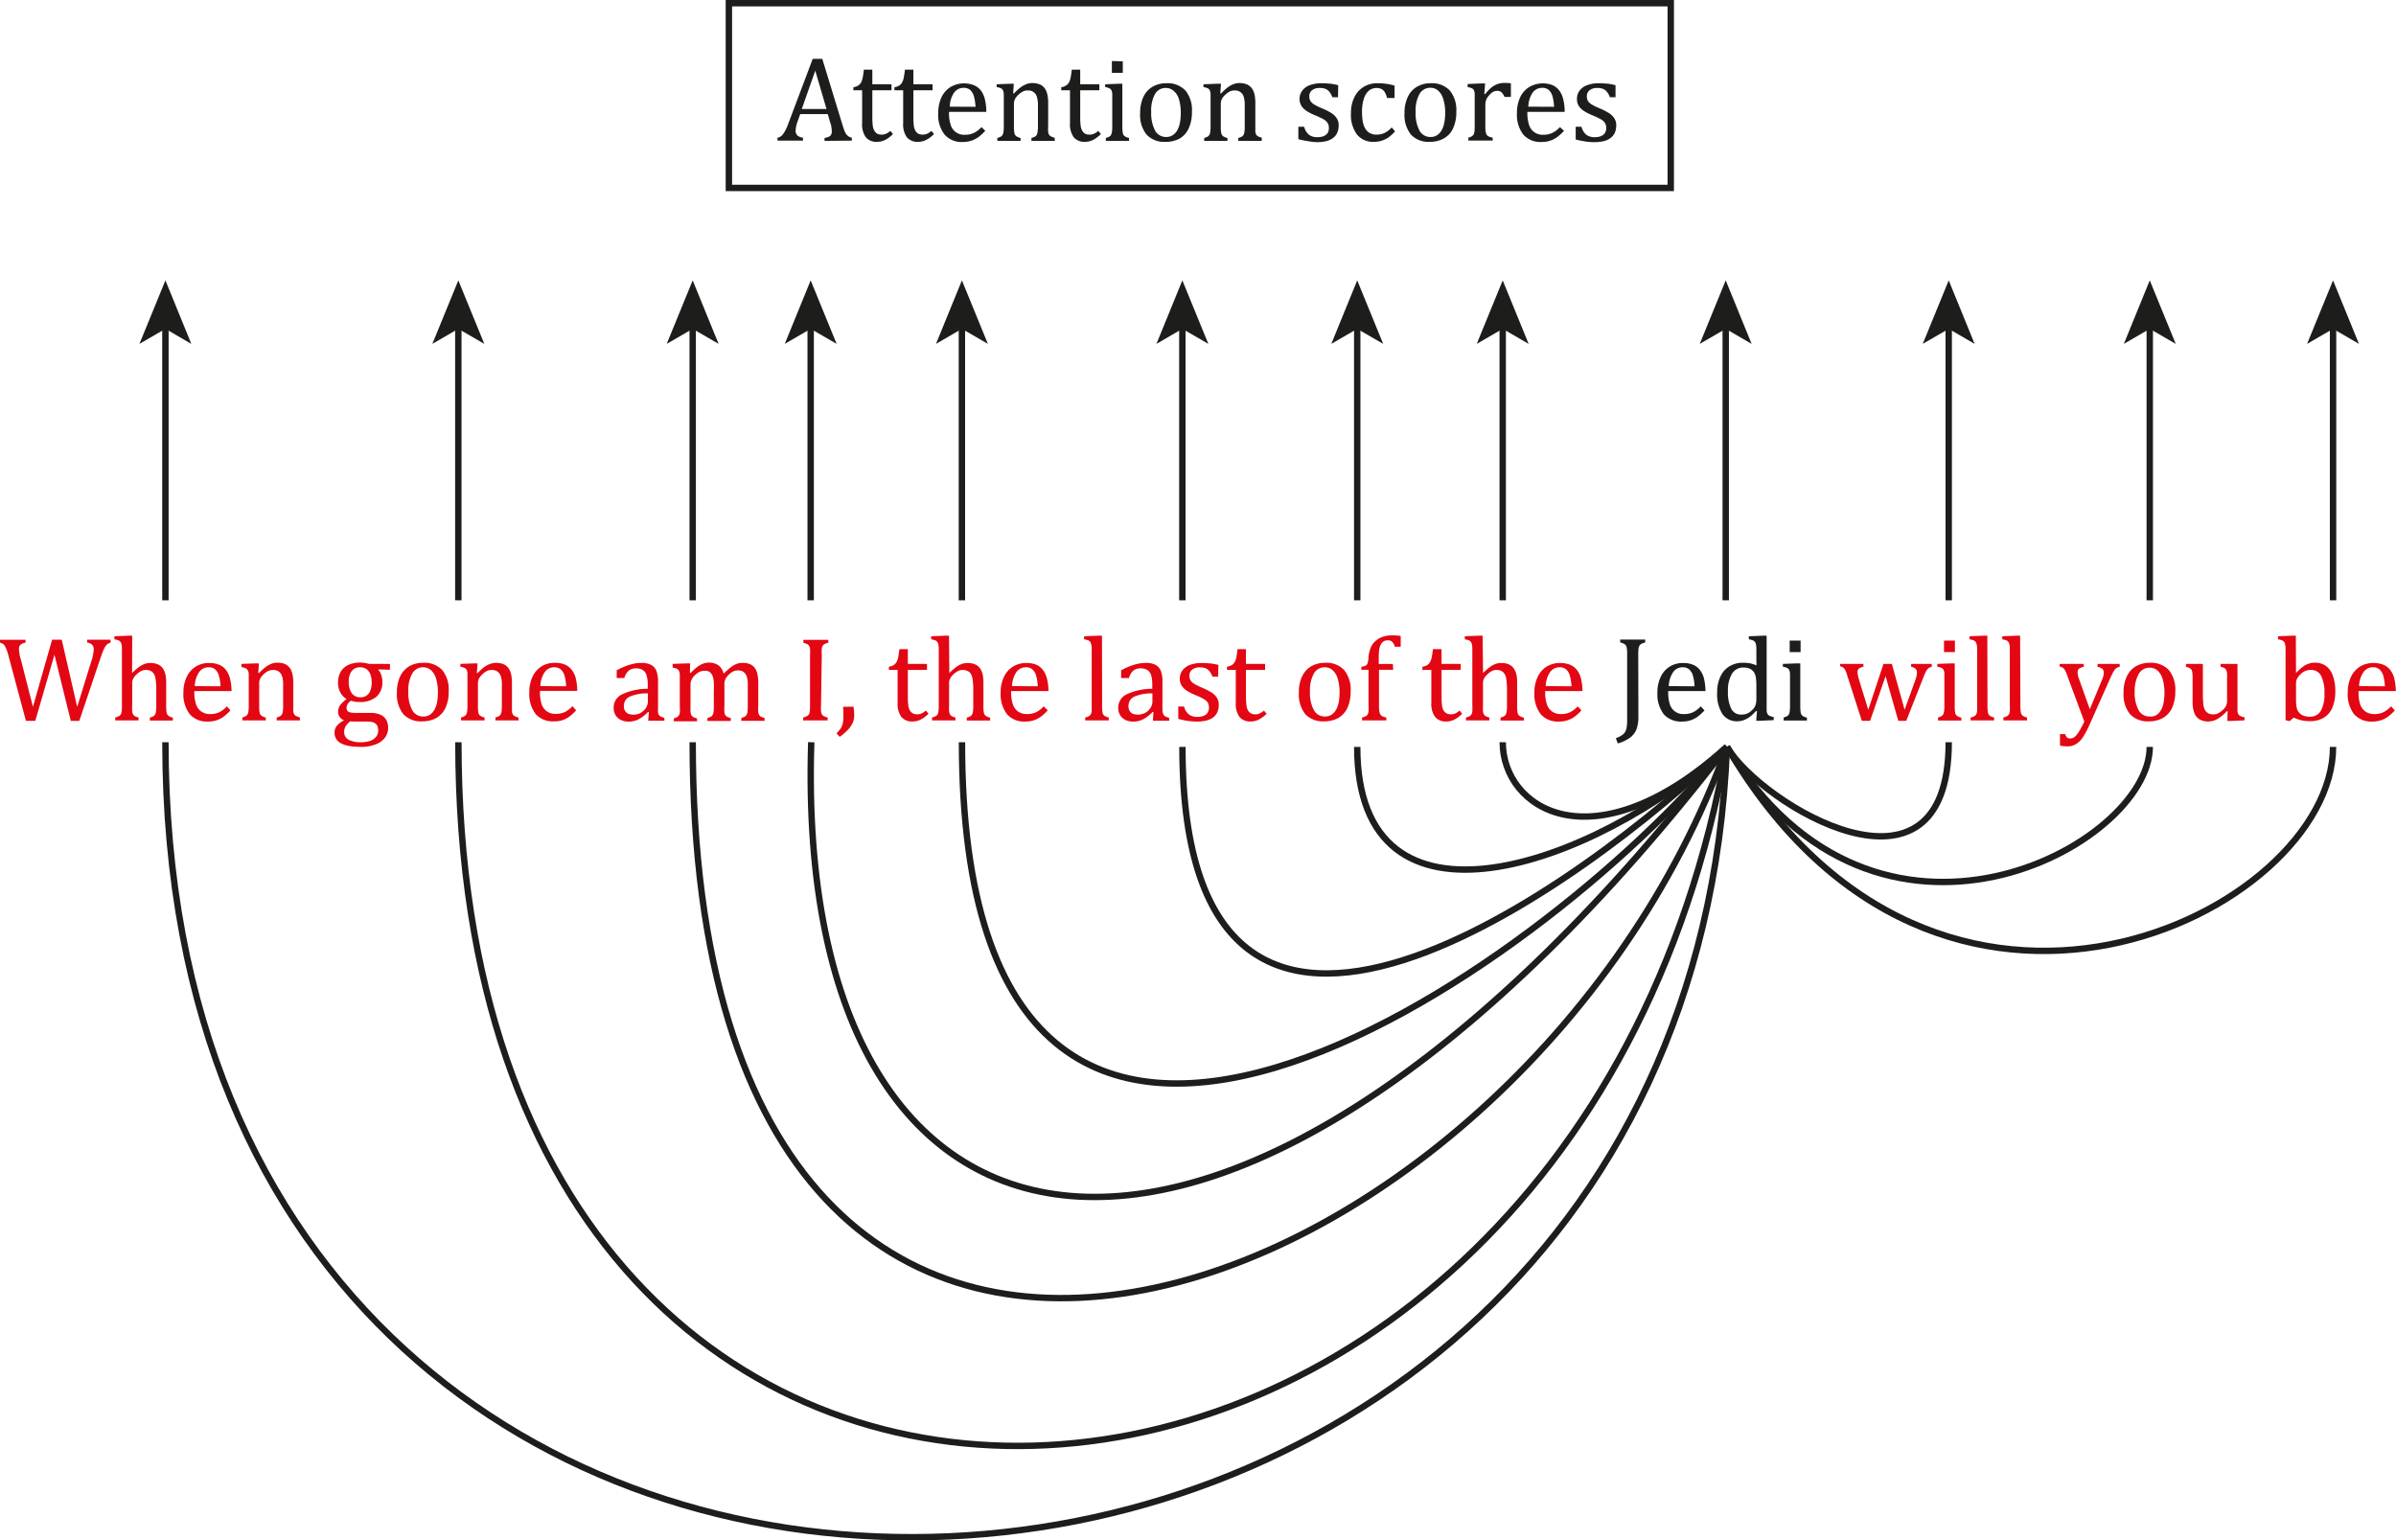 <svg xmlns="http://www.w3.org/2000/svg" viewBox="0 0 375.3 241.31"><defs><style>.cls-1{fill:#e30613;}.cls-2{fill:#1d1d1b;}.cls-3{fill:none;stroke:#1d1d1b;stroke-miterlimit:10;}</style></defs><g id="Calque_2" data-name="Calque 2"><g id="Calque_1-2" data-name="Calque 1"><path class="cls-1" d="M8.73,102.56l-3,10.36H4.26l-2.7-10.08c-.11-.42-.21-.76-.31-1a2.81,2.81,0,0,0-.28-.62,1.17,1.17,0,0,0-.3-.35,1.78,1.78,0,0,0-.47-.2v-.45h4v.45a1.62,1.62,0,0,0-.8.34.83.83,0,0,0-.23.62,4,4,0,0,0,.09.77c0,.3.13.63.23,1l1.87,7.33,3-10.52H9.87l2.42,10.53,2.19-7.08a7.09,7.09,0,0,0,.4-1.84,1.14,1.14,0,0,0-.24-.81,1.35,1.35,0,0,0-.78-.35v-.45h3.66v.45a2.41,2.41,0,0,0-.45.21,1.61,1.61,0,0,0-.32.32,3.05,3.05,0,0,0-.33.62c-.12.27-.26.65-.43,1.12l-3.37,10H11.29Z" transform="translate(-0.2)"/><path class="cls-1" d="M20.89,105.44h0a8.68,8.68,0,0,1,1.15-1,3.94,3.94,0,0,1,.83-.44,2.86,2.86,0,0,1,.89-.14,3.18,3.18,0,0,1,.91.12,2.11,2.11,0,0,1,.7.36,2.09,2.09,0,0,1,.49.61,3,3,0,0,1,.28.85,7.25,7.25,0,0,1,.09,1.26v3.49a6.17,6.17,0,0,0,.07,1.1.89.89,0,0,0,.25.46,2,2,0,0,0,.73.31v.45H23.67v-.45a3.59,3.59,0,0,0,.52-.2.71.71,0,0,0,.26-.23,1.2,1.2,0,0,0,.17-.46,5.33,5.33,0,0,0,.06-.94v-2.43a10.12,10.12,0,0,0-.13-1.89,1.66,1.66,0,0,0-.49-1,1.5,1.5,0,0,0-1-.32,1.6,1.6,0,0,0-.67.13,3,3,0,0,0-.69.46,2.82,2.82,0,0,0-.59.69,1.5,1.5,0,0,0-.2.75v3.55a6.22,6.22,0,0,0,0,.9,1.34,1.34,0,0,0,.12.45.73.73,0,0,0,.28.3,2.38,2.38,0,0,0,.59.22v.45H18.25v-.45a3.43,3.43,0,0,0,.58-.21.88.88,0,0,0,.28-.26,1.39,1.39,0,0,0,.14-.46,6.78,6.78,0,0,0,.05-.94v-7.76c0-.59,0-1,0-1.24a3.09,3.09,0,0,0-.07-.6,1,1,0,0,0-.17-.39.74.74,0,0,0-.29-.22,2.85,2.85,0,0,0-.65-.17v-.48l2.24-.09h.55Z" transform="translate(-0.2)"/><path class="cls-1" d="M36.3,111.28a7.47,7.47,0,0,1-1.09,1,4,4,0,0,1-2.4.75,3.58,3.58,0,0,1-2.88-1.14,5.13,5.13,0,0,1-1-3.39,5.64,5.64,0,0,1,.5-2.43,3.74,3.74,0,0,1,1.42-1.64,3.9,3.9,0,0,1,2.11-.57,4,4,0,0,1,1.6.29,2.62,2.62,0,0,1,1.05.82,3.68,3.68,0,0,1,.61,1.29,8.47,8.47,0,0,1,.25,2H30.64v.17a5.76,5.76,0,0,0,.25,1.84,2.26,2.26,0,0,0,.81,1.17,2.36,2.36,0,0,0,1.46.42,3.23,3.23,0,0,0,1.37-.28,4.23,4.23,0,0,0,1.21-.93Zm-1.56-3.77a6.75,6.75,0,0,0-.25-1.64,2,2,0,0,0-.58-1,1.48,1.48,0,0,0-1-.34,1.79,1.79,0,0,0-1.53.77,4.11,4.11,0,0,0-.67,2.18Z" transform="translate(-0.2)"/><path class="cls-1" d="M47.19,112.85H43.54v-.45a3.59,3.59,0,0,0,.52-.2.71.71,0,0,0,.26-.23,1.2,1.2,0,0,0,.17-.46,5.33,5.33,0,0,0,.06-.94v-2.43c0-.43,0-.83,0-1.18a4.56,4.56,0,0,0-.12-.87,1.59,1.59,0,0,0-.22-.52,1.32,1.32,0,0,0-.29-.33,1.39,1.39,0,0,0-.4-.21,1.84,1.84,0,0,0-.58-.08,1.81,1.81,0,0,0-.69.14,2.92,2.92,0,0,0-.71.5,2.51,2.51,0,0,0-.57.7,1.63,1.63,0,0,0-.17.78v3.46a5.5,5.5,0,0,0,.07,1.11.83.83,0,0,0,.28.48,2.13,2.13,0,0,0,.68.28v.45H38.16v-.45a3,3,0,0,0,.51-.2.71.71,0,0,0,.26-.23,1.21,1.21,0,0,0,.17-.45,5.52,5.52,0,0,0,.06-1v-4c0-.4,0-.72,0-1A1.34,1.34,0,0,0,39,105a.71.71,0,0,0-.34-.32,2.67,2.67,0,0,0-.64-.18V104l2.17-.08h.56l-.1,1.51.13,0a9.71,9.71,0,0,1,1.11-1,3.94,3.94,0,0,1,.85-.46,2.58,2.58,0,0,1,.92-.16,3.44,3.44,0,0,1,.89.11,2,2,0,0,1,.7.36,2,2,0,0,1,.5.6,3.1,3.1,0,0,1,.29.86,7.17,7.17,0,0,1,.1,1.27v3.49q0,.64,0,.93a1.43,1.43,0,0,0,.13.45.75.75,0,0,0,.27.26,2.71,2.71,0,0,0,.61.23Z" transform="translate(-0.2)"/><path class="cls-1" d="M61.27,104.92l-1.72-.06-.08.1a2,2,0,0,1,.45.78,3.38,3.38,0,0,1,.17,1.07,3,3,0,0,1-.93,2.34,3.93,3.93,0,0,1-2.65.82,4,4,0,0,1-1.33-.2,1.43,1.43,0,0,0-.7,1.06.85.85,0,0,0,.13.52.75.75,0,0,0,.45.25,4.22,4.22,0,0,0,.94.08h2.22a3.7,3.7,0,0,1,1.61.3,2,2,0,0,1,.89.82A2.71,2.71,0,0,1,61,114a2.59,2.59,0,0,1-.5,1.56A3.23,3.23,0,0,1,59,116.62a5.94,5.94,0,0,1-2.21.38,12.82,12.82,0,0,1-1.71-.11,4.58,4.58,0,0,1-1.32-.38,2.06,2.06,0,0,1-.86-.69,1.86,1.86,0,0,1-.3-1.08,1.66,1.66,0,0,1,.39-1.07,3.49,3.49,0,0,1,1.1-.83,1.57,1.57,0,0,1-.68-.52,1.32,1.32,0,0,1-.25-.81,1.75,1.75,0,0,1,.29-1,4.87,4.87,0,0,1,1.05-1,2.58,2.58,0,0,1-1-1.06,3.13,3.13,0,0,1-.35-1.52,3.43,3.43,0,0,1,.26-1.38,2.6,2.6,0,0,1,.74-1,3.11,3.11,0,0,1,1.1-.57,4.77,4.77,0,0,1,1.39-.19A5.94,5.94,0,0,1,58,104h3.29ZM55.06,113a2.91,2.91,0,0,0-.71.75,1.67,1.67,0,0,0-.24.89,1.33,1.33,0,0,0,.67,1.23,4,4,0,0,0,2,.4,4.34,4.34,0,0,0,1.43-.22,2,2,0,0,0,.91-.65,1.55,1.55,0,0,0,.32-1,1.79,1.79,0,0,0-.07-.51,1,1,0,0,0-.24-.44,1.31,1.31,0,0,0-.52-.31,2.93,2.93,0,0,0-.87-.11H56.39A13,13,0,0,1,55.06,113Zm-.23-6.2a3,3,0,0,0,.47,1.8,1.61,1.61,0,0,0,1.37.63,1.66,1.66,0,0,0,.8-.18,1.56,1.56,0,0,0,.55-.5,2.08,2.08,0,0,0,.3-.73,3.46,3.46,0,0,0,.1-.87,3.57,3.57,0,0,0-.23-1.36,1.74,1.74,0,0,0-.63-.8,1.7,1.7,0,0,0-.92-.26,1.63,1.63,0,0,0-1.35.59A2.65,2.65,0,0,0,54.83,106.8Z" transform="translate(-0.2)"/><path class="cls-1" d="M66.37,113a3.78,3.78,0,0,1-3-1.13,5,5,0,0,1-1-3.37,5.8,5.8,0,0,1,.53-2.59,3.65,3.65,0,0,1,1.46-1.57,4.35,4.35,0,0,1,2.12-.51,3.79,3.79,0,0,1,3,1.15,4.82,4.82,0,0,1,1,3.32,5.83,5.83,0,0,1-.51,2.6,3.52,3.52,0,0,1-1.44,1.58A4.5,4.5,0,0,1,66.37,113Zm-2.21-4.69a5.74,5.74,0,0,0,.61,2.93,1.9,1.9,0,0,0,1.74,1,1.84,1.84,0,0,0,1.06-.3,2.34,2.34,0,0,0,.71-.81,4.06,4.06,0,0,0,.39-1.19,7.93,7.93,0,0,0,.12-1.4,7.3,7.3,0,0,0-.3-2.27,2.75,2.75,0,0,0-.82-1.32,1.84,1.84,0,0,0-1.19-.42,1.9,1.9,0,0,0-1.72,1A5.34,5.34,0,0,0,64.16,108.31Z" transform="translate(-0.2)"/><path class="cls-1" d="M81.45,112.85H77.8v-.45a3.59,3.59,0,0,0,.52-.2.71.71,0,0,0,.26-.23,1.2,1.2,0,0,0,.17-.46,5.33,5.33,0,0,0,.06-.94v-2.43c0-.43,0-.83,0-1.18a4.56,4.56,0,0,0-.12-.87,1.59,1.59,0,0,0-.22-.52,1.32,1.32,0,0,0-.29-.33,1.39,1.39,0,0,0-.4-.21,1.84,1.84,0,0,0-.58-.08,1.81,1.81,0,0,0-.69.14,2.92,2.92,0,0,0-.71.5,2.51,2.51,0,0,0-.57.7,1.76,1.76,0,0,0-.17.78v3.46a5.5,5.5,0,0,0,.07,1.11.83.83,0,0,0,.28.48,2.11,2.11,0,0,0,.69.28v.45H72.42v-.45a3,3,0,0,0,.51-.2.64.64,0,0,0,.26-.23,1.21,1.21,0,0,0,.17-.45,5.52,5.52,0,0,0,.06-1v-4c0-.4,0-.72,0-1a1.34,1.34,0,0,0-.13-.58.71.71,0,0,0-.34-.32,2.67,2.67,0,0,0-.64-.18V104l2.17-.08H75l-.11,1.51.13,0a9.71,9.71,0,0,1,1.11-1A3.78,3.78,0,0,1,77,104a2.49,2.49,0,0,1,.91-.16,3.44,3.44,0,0,1,.89.11,2,2,0,0,1,.7.36,2,2,0,0,1,.5.6,3.1,3.1,0,0,1,.29.86,7.17,7.17,0,0,1,.1,1.27v3.49q0,.64,0,.93a1.43,1.43,0,0,0,.13.45.75.75,0,0,0,.27.26,2.71,2.71,0,0,0,.61.23Z" transform="translate(-0.2)"/><path class="cls-1" d="M90.44,111.28a8,8,0,0,1-1.09,1,4.14,4.14,0,0,1-1.09.55A4,4,0,0,1,87,113a3.59,3.59,0,0,1-2.89-1.14,5.13,5.13,0,0,1-1-3.39,5.64,5.64,0,0,1,.49-2.43A3.87,3.87,0,0,1,85,104.4a3.92,3.92,0,0,1,2.11-.57,4,4,0,0,1,1.6.29,2.62,2.62,0,0,1,1.05.82,3.69,3.69,0,0,1,.62,1.29,9.07,9.07,0,0,1,.24,2H84.78v.17a6.08,6.08,0,0,0,.24,1.84,2.19,2.19,0,0,0,2.27,1.59,3.2,3.2,0,0,0,1.37-.28,4.09,4.09,0,0,0,1.21-.93Zm-1.56-3.77a7.28,7.28,0,0,0-.25-1.64,2,2,0,0,0-.59-1,1.48,1.48,0,0,0-1-.34,1.77,1.77,0,0,0-1.52.77,4.11,4.11,0,0,0-.68,2.18Z" transform="translate(-0.2)"/><path class="cls-1" d="M101.84,111.53l-.14,0a5.8,5.8,0,0,1-1.52,1.17,3.38,3.38,0,0,1-1.51.34,2.73,2.73,0,0,1-1.24-.27,2,2,0,0,1-.83-.77,2.25,2.25,0,0,1-.28-1.15,2.28,2.28,0,0,1,1.34-2.09,9.48,9.48,0,0,1,4-.86v-.6a4.77,4.77,0,0,0-.19-1.52,1.45,1.45,0,0,0-.58-.82,2,2,0,0,0-1.07-.26,1.72,1.72,0,0,0-1.16.38,2.36,2.36,0,0,0-.67,1.14H96.8V105a12.3,12.3,0,0,1,1.48-.68,9.38,9.38,0,0,1,1.19-.35,6.13,6.13,0,0,1,1.21-.12,3.1,3.1,0,0,1,1.47.29,1.87,1.87,0,0,1,.84.89,4.67,4.67,0,0,1,.28,1.82v3.23c0,.46,0,.78,0,1a2.78,2.78,0,0,0,0,.52,1.1,1.1,0,0,0,.14.39.73.73,0,0,0,.27.25,4,4,0,0,0,.59.21v.45h-2.54Zm-.16-2.91a6.64,6.64,0,0,0-2.82.5,1.56,1.56,0,0,0-.94,1.46,1.42,1.42,0,0,0,.22.84,1.13,1.13,0,0,0,.53.42,2.27,2.27,0,0,0,.77.11,2.24,2.24,0,0,0,1.15-.3,2.39,2.39,0,0,0,.8-.78,1.84,1.84,0,0,0,.29-.94Z" transform="translate(-0.2)"/><path class="cls-1" d="M108.26,105.41l.13,0a11.4,11.4,0,0,1,.91-.84,4,4,0,0,1,.69-.45,2.66,2.66,0,0,1,.63-.25,2.35,2.35,0,0,1,.6-.07,2.54,2.54,0,0,1,1.51.42,2.24,2.24,0,0,1,.81,1.31,12.55,12.55,0,0,1,1.12-1,3.78,3.78,0,0,1,.88-.51,2.61,2.61,0,0,1,1-.18,2.91,2.91,0,0,1,1.08.18,1.89,1.89,0,0,1,.76.55,2.4,2.4,0,0,1,.45,1,6.17,6.17,0,0,1,.14,1.52v3.49a6.84,6.84,0,0,0,0,1,1.21,1.21,0,0,0,.14.42.7.7,0,0,0,.26.25,3,3,0,0,0,.59.22v.45h-3.64v-.45a3.59,3.59,0,0,0,.52-.2.71.71,0,0,0,.26-.23,1.2,1.2,0,0,0,.17-.46,5.33,5.33,0,0,0,.06-.94v-2.43c0-.52,0-1,0-1.3a4.26,4.26,0,0,0-.13-.82,1.5,1.5,0,0,0-.22-.49,1.33,1.33,0,0,0-.28-.3,1.12,1.12,0,0,0-.37-.21,1.76,1.76,0,0,0-.57-.07,1.65,1.65,0,0,0-.69.15,2.68,2.68,0,0,0-.69.5,2.48,2.48,0,0,0-.55.71,2,2,0,0,0-.16.84v3.38a7.31,7.31,0,0,0,0,1,1.21,1.21,0,0,0,.14.42.89.89,0,0,0,.26.25,2.89,2.89,0,0,0,.6.22v.45H111v-.45a3.17,3.17,0,0,0,.52-.2.64.64,0,0,0,.26-.23,1.05,1.05,0,0,0,.17-.46,5.33,5.33,0,0,0,.06-.94v-2.43a12.38,12.38,0,0,0,0-1.34,3.83,3.83,0,0,0-.14-.84,1.52,1.52,0,0,0-.25-.51,1.09,1.09,0,0,0-.68-.45,2.28,2.28,0,0,0-.48,0,1.62,1.62,0,0,0-.72.17,3.18,3.18,0,0,0-.68.5,2.17,2.17,0,0,0-.52.68,1.6,1.6,0,0,0-.18.75v3.48a8,8,0,0,0,0,.81,1.86,1.86,0,0,0,.09.44.76.76,0,0,0,.15.25.92.92,0,0,0,.26.19,2.76,2.76,0,0,0,.52.18v.45h-3.64v-.45a3,3,0,0,0,.51-.2.71.71,0,0,0,.26-.23,1.06,1.06,0,0,0,.17-.45,5.76,5.76,0,0,0,0-1v-4c0-.4,0-.72,0-1a1.72,1.72,0,0,0-.13-.58.75.75,0,0,0-.34-.32,2.77,2.77,0,0,0-.65-.18V104l2.17-.08h.57Z" transform="translate(-0.2)"/><path class="cls-1" d="M128.8,110.53a6.67,6.67,0,0,0,0,.91,1.25,1.25,0,0,0,.14.46.78.78,0,0,0,.29.28,3,3,0,0,0,.61.22v.45H126v-.45a2,2,0,0,0,.77-.33.88.88,0,0,0,.25-.52,6.26,6.26,0,0,0,.06-1v-8a6.91,6.91,0,0,0,0-.93,1.17,1.17,0,0,0-.16-.46.78.78,0,0,0-.28-.26,3.63,3.63,0,0,0-.6-.22v-.45h3.91v.45a2.53,2.53,0,0,0-.59.21.85.85,0,0,0-.28.25,1,1,0,0,0-.16.46,5.69,5.69,0,0,0,0,1Z" transform="translate(-0.2)"/><path class="cls-1" d="M133.87,110.7A6.25,6.25,0,0,1,134,112a3.07,3.07,0,0,1-.22,1.19,3.9,3.9,0,0,1-.71,1.07,9.3,9.3,0,0,1-1.34,1.17l-.5-.56a4.32,4.32,0,0,0,.68-.8,2.37,2.37,0,0,0,.31-.82,6,6,0,0,0,.09-1.14c0-.47,0-.93-.06-1.39Z" transform="translate(-0.2)"/><path class="cls-1" d="M139.43,104.45a2,2,0,0,0,.75-.26,1.38,1.38,0,0,0,.45-.48,2.81,2.81,0,0,0,.26-.73c.06-.3.12-.72.19-1.29h1.32V104h3v.94h-3v4.13a10.82,10.82,0,0,0,.07,1.43,1.93,1.93,0,0,0,.28.84,1.32,1.32,0,0,0,.46.43,1.48,1.48,0,0,0,.67.13,1.66,1.66,0,0,0,.7-.15,3.06,3.06,0,0,0,.64-.44l.42.5a5.15,5.15,0,0,1-1.25.92,2.64,2.64,0,0,1-1.22.29,2.15,2.15,0,0,1-1.78-.71,3.45,3.45,0,0,1-.59-2.22v-5.15h-1.37Z" transform="translate(-0.2)"/><path class="cls-1" d="M148.9,105.44h0a9.45,9.45,0,0,1,1.14-1,4,4,0,0,1,.84-.44,2.8,2.8,0,0,1,.88-.14,3.14,3.14,0,0,1,.91.12,2,2,0,0,1,.7.36,2,2,0,0,1,.5.61,3,3,0,0,1,.28.85,7.25,7.25,0,0,1,.09,1.26v3.49a5.32,5.32,0,0,0,.07,1.1.89.89,0,0,0,.25.46,1.89,1.89,0,0,0,.73.31v.45h-3.66v-.45a2.83,2.83,0,0,0,.52-.2.67.67,0,0,0,.27-.23,1.39,1.39,0,0,0,.17-.46,5.33,5.33,0,0,0,.06-.94v-2.43a11.07,11.07,0,0,0-.13-1.89,1.72,1.72,0,0,0-.49-1,1.79,1.79,0,0,0-1.69-.19,3,3,0,0,0-.69.46,2.62,2.62,0,0,0-.59.69,1.5,1.5,0,0,0-.2.75v3.55a9,9,0,0,0,0,.9,1.61,1.61,0,0,0,.13.45.67.67,0,0,0,.28.3,2.38,2.38,0,0,0,.59.22v.45h-3.67v-.45a3.81,3.81,0,0,0,.58-.21.88.88,0,0,0,.28-.26,1.39,1.39,0,0,0,.14-.46,6.78,6.78,0,0,0,.05-.94v-7.76c0-.59,0-1,0-1.24a3.09,3.09,0,0,0-.07-.6,1,1,0,0,0-.17-.39.82.82,0,0,0-.29-.22,3,3,0,0,0-.65-.17v-.48l2.23-.09h.56Z" transform="translate(-0.2)"/><path class="cls-1" d="M164.31,111.28a7.47,7.47,0,0,1-1.09,1,4,4,0,0,1-2.4.75,3.58,3.58,0,0,1-2.88-1.14,5.13,5.13,0,0,1-1-3.39,5.64,5.64,0,0,1,.5-2.43,3.74,3.74,0,0,1,1.42-1.64,3.9,3.9,0,0,1,2.11-.57,4,4,0,0,1,1.6.29,2.62,2.62,0,0,1,1,.82,3.68,3.68,0,0,1,.61,1.29,8.47,8.47,0,0,1,.25,2h-5.85v.17a5.76,5.76,0,0,0,.25,1.84,2.26,2.26,0,0,0,.81,1.17,2.36,2.36,0,0,0,1.46.42,3.23,3.23,0,0,0,1.37-.28,4.23,4.23,0,0,0,1.21-.93Zm-1.56-3.77a6.75,6.75,0,0,0-.25-1.64,2,2,0,0,0-.58-1,1.48,1.48,0,0,0-1-.34,1.79,1.79,0,0,0-1.53.77,4.11,4.11,0,0,0-.67,2.18Z" transform="translate(-0.2)"/><path class="cls-1" d="M172.83,110.53a5.5,5.5,0,0,0,.07,1.11.83.83,0,0,0,.28.48,2.11,2.11,0,0,0,.69.28v.45h-3.69v-.45a2,2,0,0,0,.65-.25.76.76,0,0,0,.26-.31,1.79,1.79,0,0,0,.11-.49c0-.21,0-.48,0-.82v-7.76c0-.59,0-1,0-1.24a3,3,0,0,0-.08-.6,1,1,0,0,0-.16-.39.82.82,0,0,0-.29-.22,3,3,0,0,0-.66-.17v-.48l2.24-.09h.56Z" transform="translate(-0.2)"/><path class="cls-1" d="M180.87,111.53l-.14,0a5.64,5.64,0,0,1-1.52,1.17,3.36,3.36,0,0,1-1.5.34,2.77,2.77,0,0,1-1.25-.27,2,2,0,0,1-.82-.77,2.26,2.26,0,0,1-.29-1.15,2.3,2.3,0,0,1,1.34-2.09,9.51,9.51,0,0,1,4-.86v-.6a5.12,5.12,0,0,0-.18-1.52,1.51,1.51,0,0,0-.59-.82,1.93,1.93,0,0,0-1.06-.26,1.73,1.73,0,0,0-1.17.38,2.43,2.43,0,0,0-.66,1.14h-1.22V105a12.33,12.33,0,0,1,1.49-.68,8.79,8.79,0,0,1,1.18-.35,6.13,6.13,0,0,1,1.21-.12,3.14,3.14,0,0,1,1.48.29,1.85,1.85,0,0,1,.83.89,4.49,4.49,0,0,1,.28,1.82v3.23c0,.46,0,.78,0,1a2.78,2.78,0,0,0,.05.52,1.34,1.34,0,0,0,.14.39.85.85,0,0,0,.28.25,3.63,3.63,0,0,0,.59.21v.45h-2.55Zm-.16-2.91a6.71,6.71,0,0,0-2.82.5,1.57,1.57,0,0,0-.93,1.46,1.49,1.49,0,0,0,.21.84,1.11,1.11,0,0,0,.54.42,2.47,2.47,0,0,0,1.91-.19,2.3,2.3,0,0,0,.8-.78,1.75,1.75,0,0,0,.29-.94Z" transform="translate(-0.2)"/><path class="cls-1" d="M191,106h-.89a2.87,2.87,0,0,0-.48-.88,1.67,1.67,0,0,0-.63-.45,2.49,2.49,0,0,0-.87-.13,1.88,1.88,0,0,0-1.18.35,1.15,1.15,0,0,0-.44,1,1.25,1.25,0,0,0,.18.7,1.63,1.63,0,0,0,.55.52,8.62,8.62,0,0,0,1.3.64,11.17,11.17,0,0,1,1.46.75,2.69,2.69,0,0,1,.81.8,2,2,0,0,1,.29,1.09,2.67,2.67,0,0,1-.25,1.23,2.07,2.07,0,0,1-.7.82,3.08,3.08,0,0,1-1.08.45,5.94,5.94,0,0,1-1.37.14,10.52,10.52,0,0,1-1.51-.11,12.93,12.93,0,0,1-1.43-.31v-1.93h.91a2.29,2.29,0,0,0,.74,1.23,2.13,2.13,0,0,0,1.35.39,2.9,2.9,0,0,0,.66-.07A1.8,1.8,0,0,0,189,112a1.21,1.21,0,0,0,.4-.44,1.68,1.68,0,0,0,0-1.47,1.69,1.69,0,0,0-.58-.54,8.88,8.88,0,0,0-1.37-.66,9.23,9.23,0,0,1-1.35-.69,2.62,2.62,0,0,1-.8-.79,1.9,1.9,0,0,1-.3-1.08,2.17,2.17,0,0,1,.42-1.32,2.57,2.57,0,0,1,1.19-.86,5.32,5.32,0,0,1,1.83-.29,11.37,11.37,0,0,1,1.18.06c.38,0,.86.12,1.43.23Z" transform="translate(-0.2)"/><path class="cls-1" d="M192.39,104.45a2,2,0,0,0,.75-.26,1.22,1.22,0,0,0,.45-.48,2.48,2.48,0,0,0,.26-.73c.06-.3.13-.72.19-1.29h1.32V104h3v.94h-3v4.13a10.54,10.54,0,0,0,.08,1.43,2.07,2.07,0,0,0,.27.84,1.27,1.27,0,0,0,.47.43,1.43,1.43,0,0,0,.67.13,1.62,1.62,0,0,0,.69-.15,2.82,2.82,0,0,0,.64-.44l.42.5a5.15,5.15,0,0,1-1.25.92,2.64,2.64,0,0,1-1.22.29,2.15,2.15,0,0,1-1.78-.71,3.45,3.45,0,0,1-.58-2.22v-5.15h-1.38Z" transform="translate(-0.2)"/><path class="cls-1" d="M207.6,113a3.78,3.78,0,0,1-2.95-1.13,5,5,0,0,1-1-3.37,5.67,5.67,0,0,1,.53-2.59,3.6,3.6,0,0,1,1.46-1.57,4.35,4.35,0,0,1,2.12-.51,3.79,3.79,0,0,1,3,1.15,4.87,4.87,0,0,1,1,3.32,6,6,0,0,1-.51,2.6,3.52,3.52,0,0,1-1.44,1.58A4.5,4.5,0,0,1,207.6,113Zm-2.21-4.69a5.74,5.74,0,0,0,.61,2.93,1.9,1.9,0,0,0,1.74,1,1.86,1.86,0,0,0,1.06-.3,2.22,2.22,0,0,0,.7-.81,3.79,3.79,0,0,0,.4-1.19,7.93,7.93,0,0,0,.12-1.4,7.3,7.3,0,0,0-.3-2.27,2.83,2.83,0,0,0-.82-1.32,1.84,1.84,0,0,0-1.19-.42,1.9,1.9,0,0,0-1.72,1A5.34,5.34,0,0,0,205.39,108.31Z" transform="translate(-0.2)"/><path class="cls-1" d="M218.42,104.92H216.2v5.61a5.41,5.41,0,0,0,.06.94,1.2,1.2,0,0,0,.18.48.85.85,0,0,0,.3.26,3,3,0,0,0,.61.19v.45h-3.8v-.45a3.63,3.63,0,0,0,.59-.21.75.75,0,0,0,.27-.26,1.18,1.18,0,0,0,.15-.46,7.18,7.18,0,0,0,0-.94v-5.61h-1.12v-.47l.47-.09a.62.62,0,0,0,.22-.1.64.64,0,0,0,.19-.18,1.28,1.28,0,0,0,.14-.36,4,4,0,0,0,.09-.66,5.24,5.24,0,0,1,.37-1.65,2.8,2.8,0,0,1,.83-1.07,3.14,3.14,0,0,1,1.16-.63,5.17,5.17,0,0,1,1.45-.18,7.14,7.14,0,0,1,1.24.1v1.68h-.92a1.77,1.77,0,0,0-.41-.77.93.93,0,0,0-.66-.23,1.54,1.54,0,0,0-.52.08,1.22,1.22,0,0,0-.38.26,1.41,1.41,0,0,0-.3.48,2.67,2.67,0,0,0-.19.73,9,9,0,0,0-.06,1.15v1h2.22Z" transform="translate(-0.2)"/><path class="cls-1" d="M223,104.45a2,2,0,0,0,.75-.26,1.38,1.38,0,0,0,.45-.48,2.49,2.49,0,0,0,.25-.73c.07-.3.13-.72.2-1.29H226V104h3v.94h-3v4.13a10.82,10.82,0,0,0,.07,1.43,1.93,1.93,0,0,0,.28.84,1.32,1.32,0,0,0,.46.43,1.48,1.48,0,0,0,.67.13,1.66,1.66,0,0,0,.7-.15,3.06,3.06,0,0,0,.64-.44l.41.5a5.12,5.12,0,0,1-1.24.92,2.67,2.67,0,0,1-1.22.29,2.15,2.15,0,0,1-1.78-.71,3.45,3.45,0,0,1-.59-2.22v-5.15H223Z" transform="translate(-0.2)"/><path class="cls-1" d="M232.5,105.44h0a9.45,9.45,0,0,1,1.14-1,3.77,3.77,0,0,1,.84-.44,2.8,2.8,0,0,1,.88-.14,3.14,3.14,0,0,1,.91.12,2,2,0,0,1,.7.36,1.94,1.94,0,0,1,.49.61,2.74,2.74,0,0,1,.29.85,7.25,7.25,0,0,1,.09,1.26v3.49a5.32,5.32,0,0,0,.07,1.1.89.89,0,0,0,.25.46,1.89,1.89,0,0,0,.73.31v.45h-3.66v-.45a3.17,3.17,0,0,0,.52-.2.67.67,0,0,0,.27-.23,1.21,1.21,0,0,0,.16-.46,5.12,5.12,0,0,0,.07-.94v-2.43a11.07,11.07,0,0,0-.13-1.89,1.72,1.72,0,0,0-.49-1,1.55,1.55,0,0,0-1-.32,1.63,1.63,0,0,0-.67.13,3.25,3.25,0,0,0-.68.46,2.62,2.62,0,0,0-.59.69,1.5,1.5,0,0,0-.2.75v3.55a9,9,0,0,0,0,.9,1.33,1.33,0,0,0,.13.45.67.67,0,0,0,.28.3,2.23,2.23,0,0,0,.59.22v.45h-3.67v-.45a3.81,3.81,0,0,0,.58-.21.75.75,0,0,0,.27-.26,1.18,1.18,0,0,0,.15-.46,7.18,7.18,0,0,0,0-.94v-7.76c0-.59,0-1,0-1.24a3.09,3.09,0,0,0-.07-.6,1,1,0,0,0-.17-.39.82.82,0,0,0-.29-.22,3,3,0,0,0-.65-.17v-.48l2.23-.09h.56Z" transform="translate(-0.2)"/><path class="cls-1" d="M247.91,111.28a8,8,0,0,1-1.09,1,4,4,0,0,1-1.09.55,3.91,3.91,0,0,1-1.31.2,3.57,3.57,0,0,1-2.88-1.14,5.13,5.13,0,0,1-1-3.39,5.64,5.64,0,0,1,.5-2.43,3.78,3.78,0,0,1,1.41-1.64,3.93,3.93,0,0,1,2.12-.57,4,4,0,0,1,1.59.29,2.73,2.73,0,0,1,1.06.82,3.87,3.87,0,0,1,.61,1.29,8.53,8.53,0,0,1,.24,2h-5.84v.17a5.76,5.76,0,0,0,.25,1.84,2.3,2.3,0,0,0,.8,1.17,2.38,2.38,0,0,0,1.46.42,3.17,3.17,0,0,0,1.37-.28,4,4,0,0,0,1.21-.93Zm-1.56-3.77a7.28,7.28,0,0,0-.25-1.64,2,2,0,0,0-.58-1,1.48,1.48,0,0,0-1-.34,1.79,1.79,0,0,0-1.53.77,4,4,0,0,0-.67,2.18Z" transform="translate(-0.2)"/><path class="cls-2" d="M256.83,112.22a5.74,5.74,0,0,1-.29,2,2.94,2.94,0,0,1-1,1.32,6,6,0,0,1-1.94.92l-.3-.82a3.86,3.86,0,0,0,1.16-.63,1.68,1.68,0,0,0,.48-.8,5.61,5.61,0,0,0,.13-1.3V102.51a5.11,5.11,0,0,0-.08-1.1.9.9,0,0,0-.26-.46,2.12,2.12,0,0,0-.75-.31v-.45h3.92v.45a2.53,2.53,0,0,0-.59.21.89.89,0,0,0-.29.25,1.36,1.36,0,0,0-.16.46,7.06,7.06,0,0,0-.05,1Z" transform="translate(-0.2)"/><path class="cls-2" d="M267.19,111.28a8,8,0,0,1-1.09,1,4,4,0,0,1-1.09.55,3.91,3.91,0,0,1-1.31.2,3.59,3.59,0,0,1-2.89-1.14,5.13,5.13,0,0,1-1-3.39,5.5,5.5,0,0,1,.5-2.43,3.78,3.78,0,0,1,1.41-1.64,3.93,3.93,0,0,1,2.12-.57,4,4,0,0,1,1.59.29,2.62,2.62,0,0,1,1.05.82,3.69,3.69,0,0,1,.62,1.29,9.07,9.07,0,0,1,.24,2h-5.84v.17a6.08,6.08,0,0,0,.24,1.84,2.19,2.19,0,0,0,2.27,1.59,3.17,3.17,0,0,0,1.37-.28,4,4,0,0,0,1.21-.93Zm-1.56-3.77a7.28,7.28,0,0,0-.25-1.64,2,2,0,0,0-.59-1,1.48,1.48,0,0,0-1-.34,1.79,1.79,0,0,0-1.52.77,4.11,4.11,0,0,0-.68,2.18Z" transform="translate(-0.2)"/><path class="cls-2" d="M275.31,102.77c0-.59,0-1,0-1.24a3.09,3.09,0,0,0-.07-.6,1,1,0,0,0-.17-.39.82.82,0,0,0-.29-.22,3,3,0,0,0-.65-.17v-.48l2.24-.09h.55v10.74c0,.48,0,.83,0,1a1.46,1.46,0,0,0,.12.49.65.65,0,0,0,.29.3,2.5,2.5,0,0,0,.7.22v.48l-2.19.1h-.55l.11-1.53-.14,0a7.81,7.81,0,0,1-1,.93,4.11,4.11,0,0,1-.92.5,3,3,0,0,1-1,.18,2.72,2.72,0,0,1-2.35-1.15,5.72,5.72,0,0,1-.82-3.34,5.65,5.65,0,0,1,.54-2.58,3.55,3.55,0,0,1,1.45-1.58,4,4,0,0,1,2.05-.52,6.43,6.43,0,0,1,1.12.09,6.69,6.69,0,0,1,1,.32Zm0,4.58a8.64,8.64,0,0,0-.07-1.16,2.33,2.33,0,0,0-.22-.73,1.43,1.43,0,0,0-.41-.5,1.56,1.56,0,0,0-.57-.3,2.75,2.75,0,0,0-.75-.09,2,2,0,0,0-1.81,1,5,5,0,0,0-.62,2.73,5.75,5.75,0,0,0,.51,2.71,1.66,1.66,0,0,0,1.55.93,2.63,2.63,0,0,0,.68-.07,2.38,2.38,0,0,0,.53-.22,3.23,3.23,0,0,0,.53-.43,2,2,0,0,0,.39-.49,1.93,1.93,0,0,0,.19-.51,3.64,3.64,0,0,0,.07-.74Z" transform="translate(-0.2)"/><path class="cls-2" d="M279.58,112.4a3.17,3.17,0,0,0,.52-.2.71.71,0,0,0,.26-.23,1.22,1.22,0,0,0,.16-.45,5.52,5.52,0,0,0,.06-1v-4c0-.4,0-.72,0-1a1.72,1.72,0,0,0-.13-.58.75.75,0,0,0-.34-.32,2.77,2.77,0,0,0-.65-.18V104l2.16-.08h.57v6.63a6.39,6.39,0,0,0,.07,1.11.84.84,0,0,0,.29.48,2,2,0,0,0,.68.28v.45h-3.64Zm2.66-12.05v1.8h-1.71v-1.8Z" transform="translate(-0.2)"/><path class="cls-1" d="M295.55,105.92l-2.43,7h-1.29L289.6,106a7.66,7.66,0,0,0-.35-1,1.35,1.35,0,0,0-.31-.4,1.34,1.34,0,0,0-.52-.23V104h3.66v.46a1.54,1.54,0,0,0-.73.29.7.7,0,0,0-.19.54,2.46,2.46,0,0,0,.06.53,5.84,5.84,0,0,0,.16.63l1.46,4.74,2.38-7.19h1.31l2,7.19,1.64-4.54c.08-.24.15-.46.21-.67a2.26,2.26,0,0,0,.08-.6.85.85,0,0,0-.2-.61,1.43,1.43,0,0,0-.71-.31V104h3.23v.46a2.19,2.19,0,0,0-.39.13,1.16,1.16,0,0,0-.25.21,2.15,2.15,0,0,0-.28.42,7.64,7.64,0,0,0-.38.87l-2.69,6.83h-1.25Z" transform="translate(-0.2)"/><path class="cls-1" d="M303.76,112.4a3,3,0,0,0,.51-.2.64.64,0,0,0,.26-.23,1.21,1.21,0,0,0,.17-.45,5.52,5.52,0,0,0,.06-1v-4c0-.4,0-.72,0-1a1.34,1.34,0,0,0-.13-.58.71.71,0,0,0-.34-.32,2.67,2.67,0,0,0-.64-.18V104l2.16-.08h.57v6.63a5.5,5.5,0,0,0,.07,1.11.83.83,0,0,0,.28.48,2.11,2.11,0,0,0,.69.28v.45h-3.64Zm2.65-12.05v1.8H304.7v-1.8Z" transform="translate(-0.2)"/><path class="cls-1" d="M311.51,110.53a5.29,5.29,0,0,0,.08,1.11.83.83,0,0,0,.28.48,2.13,2.13,0,0,0,.68.28v.45h-3.68v-.45a2.13,2.13,0,0,0,.65-.25.85.85,0,0,0,.26-.31,2.25,2.25,0,0,0,.11-.49c0-.21,0-.48,0-.82v-7.76c0-.59,0-1,0-1.24a3,3,0,0,0-.08-.6,1,1,0,0,0-.17-.39.78.78,0,0,0-.28-.22,3,3,0,0,0-.66-.17v-.48l2.24-.09h.55Z" transform="translate(-0.2)"/><path class="cls-1" d="M316.67,110.53a5.29,5.29,0,0,0,.08,1.11.83.83,0,0,0,.28.48,2.13,2.13,0,0,0,.68.28v.45H314v-.45a2,2,0,0,0,.64-.25.76.76,0,0,0,.26-.31,1.48,1.48,0,0,0,.11-.49,6.11,6.11,0,0,0,0-.82v-7.76c0-.59,0-1,0-1.24a3.09,3.09,0,0,0-.07-.6,1,1,0,0,0-.17-.39.74.74,0,0,0-.29-.22,2.85,2.85,0,0,0-.65-.17v-.48l2.24-.09h.55Z" transform="translate(-0.2)"/><path class="cls-1" d="M327.46,113.61a12.56,12.56,0,0,1-1,1.87,3.6,3.6,0,0,1-1.06,1.07,2.5,2.5,0,0,1-1.38.37,6.33,6.33,0,0,1-1.15-.12V115h.82a1.23,1.23,0,0,0,.28.53.7.7,0,0,0,.49.15,1.1,1.1,0,0,0,.49-.11,1.46,1.46,0,0,0,.46-.37,5.66,5.66,0,0,0,.55-.79,15,15,0,0,0,.72-1.37l-2.6-7a6.37,6.37,0,0,0-.4-1,1.29,1.29,0,0,0-.33-.41,1.37,1.37,0,0,0-.54-.22V104h3.78v.46a2.36,2.36,0,0,0-.61.2.57.57,0,0,0-.26.25.75.75,0,0,0-.09.39,2.37,2.37,0,0,0,.06.52c0,.18.11.39.19.63l1.66,4.65,1.85-4.45a5.88,5.88,0,0,0,.25-.68,2.1,2.1,0,0,0,.09-.58.82.82,0,0,0-.22-.61,1.76,1.76,0,0,0-.76-.32V104h3.47v.46a1.26,1.26,0,0,0-.56.23,1.68,1.68,0,0,0-.39.48c-.13.22-.28.53-.46.92Z" transform="translate(-0.2)"/><path class="cls-1" d="M336.78,113a3.78,3.78,0,0,1-2.95-1.13,4.9,4.9,0,0,1-1-3.37,5.67,5.67,0,0,1,.53-2.59,3.54,3.54,0,0,1,1.46-1.57,4.31,4.31,0,0,1,2.11-.51,3.8,3.8,0,0,1,3,1.15,4.87,4.87,0,0,1,1,3.32,6,6,0,0,1-.51,2.6,3.49,3.49,0,0,1-1.45,1.58A4.43,4.43,0,0,1,336.78,113Zm-2.21-4.69a5.74,5.74,0,0,0,.61,2.93,1.9,1.9,0,0,0,1.74,1A1.8,1.8,0,0,0,338,112a2.24,2.24,0,0,0,.71-.81,3.79,3.79,0,0,0,.4-1.19,7.93,7.93,0,0,0,.12-1.4,7.3,7.3,0,0,0-.3-2.27,2.83,2.83,0,0,0-.82-1.32,1.86,1.86,0,0,0-1.19-.42,1.9,1.9,0,0,0-1.72,1A5.34,5.34,0,0,0,334.57,108.31Z" transform="translate(-0.2)"/><path class="cls-1" d="M342.6,104h2.65v4.73a13.39,13.39,0,0,0,.08,1.65,2.54,2.54,0,0,0,.25.85,1.43,1.43,0,0,0,.47.48,1.59,1.59,0,0,0,.85.2,1.8,1.8,0,0,0,.68-.14,3.06,3.06,0,0,0,.72-.49,2.32,2.32,0,0,0,.57-.69,1.81,1.81,0,0,0,.17-.8V106.3a7.77,7.77,0,0,0,0-.8,1.39,1.39,0,0,0-.09-.43.87.87,0,0,0-.15-.27.8.8,0,0,0-.25-.18,2.44,2.44,0,0,0-.53-.18V104h2.65v6.34c0,.48,0,.82,0,1a1.11,1.11,0,0,0,.12.5.63.63,0,0,0,.28.3,2.5,2.5,0,0,0,.7.22v.48l-2.13.1h-.56l.05-1.53-.13,0a6.38,6.38,0,0,1-1.48,1.22,2.83,2.83,0,0,1-1.4.39,2.65,2.65,0,0,1-1.39-.33,2,2,0,0,1-.82-1,5.1,5.1,0,0,1-.27-1.87v-3.5a6.45,6.45,0,0,0-.06-1.08.91.91,0,0,0-.23-.46,1.66,1.66,0,0,0-.75-.32Z" transform="translate(-0.2)"/><path class="cls-1" d="M359.84,105.44h0a7.65,7.65,0,0,1,1.08-1,3.47,3.47,0,0,1,.89-.47,3,3,0,0,1,1-.16,2.91,2.91,0,0,1,1.7.5,3.15,3.15,0,0,1,1.09,1.52,6.9,6.9,0,0,1,.39,2.48,6.42,6.42,0,0,1-.46,2.55,3.36,3.36,0,0,1-1.36,1.58,4.09,4.09,0,0,1-2.12.53,6.65,6.65,0,0,1-1.29-.12,6.09,6.09,0,0,1-1.28-.44l-.65.56-.63-.15V102.77c0-.59,0-1,0-1.24a3.09,3.09,0,0,0-.07-.6,1,1,0,0,0-.17-.39.82.82,0,0,0-.29-.22,3,3,0,0,0-.65-.17v-.48l2.24-.09h.55Zm0,4.07a6.89,6.89,0,0,0,.07,1.14,2.07,2.07,0,0,0,.21.7,1.66,1.66,0,0,0,.45.51,1.59,1.59,0,0,0,.65.32,3.35,3.35,0,0,0,.81.09,1.88,1.88,0,0,0,1.69-.91,5.24,5.24,0,0,0,.57-2.73,5.75,5.75,0,0,0-.52-2.76,1.72,1.72,0,0,0-1.58-.92,2.2,2.2,0,0,0-.9.16,2.59,2.59,0,0,0-.74.51,2.68,2.68,0,0,0-.54.68,1.66,1.66,0,0,0-.17.75Z" transform="translate(-0.2)"/><path class="cls-1" d="M375.32,111.28a8,8,0,0,1-1.09,1,4.14,4.14,0,0,1-1.09.55,4,4,0,0,1-1.31.2,3.59,3.59,0,0,1-2.89-1.14,5.13,5.13,0,0,1-1-3.39,5.64,5.64,0,0,1,.49-2.43,3.8,3.8,0,0,1,1.42-1.64,3.92,3.92,0,0,1,2.11-.57,4,4,0,0,1,1.6.29,2.62,2.62,0,0,1,1.05.82,3.52,3.52,0,0,1,.61,1.29,8.47,8.47,0,0,1,.25,2h-5.84v.17a6.08,6.08,0,0,0,.24,1.84,2.32,2.32,0,0,0,.81,1.17,2.36,2.36,0,0,0,1.46.42,3.2,3.2,0,0,0,1.37-.28,4.09,4.09,0,0,0,1.21-.93Zm-1.56-3.77a7.28,7.28,0,0,0-.25-1.64,2,2,0,0,0-.59-1,1.48,1.48,0,0,0-1-.34,1.77,1.77,0,0,0-1.52.77,4.11,4.11,0,0,0-.68,2.18Z" transform="translate(-0.2)"/><path class="cls-3" d="M270.7,117c-6.35,159.16-244.59,171.14-244.59-.73" transform="translate(-0.2)"/><path class="cls-3" d="M270.7,117C246,257.45,72,268.72,72,116.27" transform="translate(-0.2)"/><path class="cls-3" d="M270.7,117c-28.95,35.48-119.82,98.78-119.82-.73" transform="translate(-0.2)"/><path class="cls-3" d="M270.7,117c-21.1,18.93-57.91,31.57-57.91,0" transform="translate(-0.2)"/><path class="cls-3" d="M270.7,117c-21.73,21.17-85.29,68-85.29,0" transform="translate(-0.2)"/><path class="cls-3" d="M270.7,117c-76.69,99.51-146.26,88.57-143.43-.73" transform="translate(-0.2)"/><path class="cls-3" d="M270.7,117c-31.94,88.92-162,139-162-.73" transform="translate(-0.2)"/><path class="cls-3" d="M336.93,117c0,15.51-42.82,38.65-66.23,0" transform="translate(-0.2)"/><path class="cls-3" d="M365.64,117c0,26-61.82,56.57-94.94,0" transform="translate(-0.2)"/><path class="cls-3" d="M305.44,116.27c0,27.53-29.45,9.72-34.74.73" transform="translate(-0.2)"/><path class="cls-3" d="M270.7,117c-21.1,18.93-35.12,9.61-35.12-.73" transform="translate(-0.2)"/><line class="cls-3" x1="25.91" y1="94.04" x2="25.91" y2="50.98"/><polygon class="cls-2" points="25.91 43.92 29.97 53.87 25.91 51.51 21.84 53.87 25.91 43.92"/><line class="cls-3" x1="71.79" y1="94.04" x2="71.79" y2="50.98"/><polygon class="cls-2" points="71.79 43.92 75.86 53.87 71.79 51.51 67.72 53.87 71.79 43.92"/><line class="cls-3" x1="108.5" y1="94.04" x2="108.5" y2="50.98"/><polygon class="cls-2" points="108.5 43.92 112.56 53.87 108.5 51.51 104.43 53.87 108.5 43.92"/><line class="cls-3" x1="126.98" y1="94.04" x2="126.98" y2="50.98"/><polygon class="cls-2" points="126.98 43.92 131.05 53.87 126.98 51.51 122.92 53.87 126.98 43.92"/><line class="cls-3" x1="150.67" y1="94.04" x2="150.67" y2="50.98"/><polygon class="cls-2" points="150.67 43.92 154.74 53.87 150.67 51.51 146.61 53.87 150.67 43.92"/><line class="cls-3" x1="185.2" y1="94.04" x2="185.2" y2="50.98"/><polygon class="cls-2" points="185.2 43.92 189.27 53.87 185.2 51.51 181.14 53.87 185.2 43.92"/><line class="cls-3" x1="212.59" y1="94.04" x2="212.59" y2="50.98"/><polygon class="cls-2" points="212.59 43.92 216.66 53.87 212.59 51.51 208.53 53.87 212.59 43.92"/><line class="cls-3" x1="235.38" y1="94.04" x2="235.38" y2="50.98"/><polygon class="cls-2" points="235.38 43.92 239.44 53.87 235.38 51.51 231.31 53.87 235.38 43.92"/><line class="cls-3" x1="270.31" y1="94.04" x2="270.31" y2="50.98"/><polygon class="cls-2" points="270.31 43.92 274.37 53.87 270.31 51.51 266.24 53.87 270.31 43.92"/><line class="cls-3" x1="305.24" y1="94.04" x2="305.24" y2="50.98"/><polygon class="cls-2" points="305.24 43.92 309.3 53.87 305.24 51.51 301.17 53.87 305.24 43.92"/><line class="cls-3" x1="336.73" y1="94.04" x2="336.73" y2="50.98"/><polygon class="cls-2" points="336.73 43.92 340.8 53.87 336.73 51.51 332.67 53.87 336.73 43.92"/><line class="cls-3" x1="365.44" y1="94.04" x2="365.44" y2="50.98"/><polygon class="cls-2" points="365.44 43.92 369.5 53.87 365.44 51.51 361.37 53.87 365.44 43.92"/><path class="cls-2" d="M129.35,22.07v-.46a2.65,2.65,0,0,0,.69-.2.79.79,0,0,0,.34-.31,1.13,1.13,0,0,0,.11-.53,4.48,4.48,0,0,0-.07-.69c0-.24-.13-.51-.22-.82l-.34-1.19h-4.32l-.32.91a7,7,0,0,0-.31,1,3,3,0,0,0-.08.64,1,1,0,0,0,.28.81,1.59,1.59,0,0,0,.87.34v.46h-4v-.46a1.33,1.33,0,0,0,.9-.6,5.93,5.93,0,0,0,.75-1.48l3.87-10.27H129l3.16,10.34q.22.72.39,1.11a1.82,1.82,0,0,0,.42.59,1.45,1.45,0,0,0,.66.31v.46Zm-3.56-5h3.87l-1.76-6Z" transform="translate(-0.2)"/><path class="cls-2" d="M133.87,13.66a1.84,1.84,0,0,0,.75-.26,1.35,1.35,0,0,0,.45-.47,2.56,2.56,0,0,0,.25-.74c.06-.29.13-.72.2-1.28h1.32V13.2h3v.94h-3v4.13a10.92,10.92,0,0,0,.07,1.43,1.93,1.93,0,0,0,.28.83,1.2,1.2,0,0,0,.46.44,1.64,1.64,0,0,0,.67.12,1.66,1.66,0,0,0,.7-.15,2.72,2.72,0,0,0,.64-.44l.41.5a4.94,4.94,0,0,1-1.24.93,2.8,2.8,0,0,1-1.22.29,2.2,2.2,0,0,1-1.79-.71,3.47,3.47,0,0,1-.58-2.22V14.14h-1.37Z" transform="translate(-0.2)"/><path class="cls-2" d="M140.3,13.66a1.84,1.84,0,0,0,.75-.26,1.35,1.35,0,0,0,.45-.47,2.56,2.56,0,0,0,.25-.74c.06-.29.13-.72.2-1.28h1.32V13.2h3v.94h-3v4.13a10.92,10.92,0,0,0,.07,1.43,1.93,1.93,0,0,0,.28.83,1.2,1.2,0,0,0,.46.44,1.61,1.61,0,0,0,.67.12,1.66,1.66,0,0,0,.7-.15,2.72,2.72,0,0,0,.64-.44l.41.5a4.79,4.79,0,0,1-1.25.93,2.73,2.73,0,0,1-1.21.29,2.2,2.2,0,0,1-1.79-.71,3.47,3.47,0,0,1-.58-2.22V14.14H140.3Z" transform="translate(-0.2)"/><path class="cls-2" d="M154.53,20.49a8.18,8.18,0,0,1-1.09,1,4.29,4.29,0,0,1-1.09.55,4.19,4.19,0,0,1-1.31.2,3.54,3.54,0,0,1-2.88-1.15,5,5,0,0,1-1-3.38,5.72,5.72,0,0,1,.5-2.44,3.75,3.75,0,0,1,1.41-1.63,4.25,4.25,0,0,1,3.71-.28,2.8,2.8,0,0,1,1.06.81,3.92,3.92,0,0,1,.61,1.3,8.4,8.4,0,0,1,.24,2.05h-5.84v.16a5.72,5.72,0,0,0,.25,1.84,2.17,2.17,0,0,0,2.26,1.59,3.17,3.17,0,0,0,1.37-.28,3.93,3.93,0,0,0,1.21-.92ZM153,16.73a7.19,7.19,0,0,0-.25-1.64,2.11,2.11,0,0,0-.59-1,1.49,1.49,0,0,0-1-.33,1.8,1.8,0,0,0-1.52.76,4.06,4.06,0,0,0-.67,2.19Z" transform="translate(-0.2)"/><path class="cls-2" d="M165.42,22.07h-3.66v-.46a2.56,2.56,0,0,0,.52-.19.75.75,0,0,0,.27-.23,1.21,1.21,0,0,0,.16-.46,5.2,5.2,0,0,0,.07-.94V17.36c0-.44,0-.83,0-1.18a5.4,5.4,0,0,0-.13-.87,2.08,2.08,0,0,0-.21-.53,1.3,1.3,0,0,0-.3-.32,1.47,1.47,0,0,0-.39-.22,1.9,1.9,0,0,0-.59-.07,1.56,1.56,0,0,0-.68.14,2.77,2.77,0,0,0-.72.5,2.27,2.27,0,0,0-.56.69,1.67,1.67,0,0,0-.18.79v3.46a5.42,5.42,0,0,0,.08,1.11.75.75,0,0,0,.28.47,1.84,1.84,0,0,0,.68.28v.46h-3.64v-.46a2.56,2.56,0,0,0,.52-.19.82.82,0,0,0,.26-.23,1.39,1.39,0,0,0,.17-.46,5.38,5.38,0,0,0,.06-.95V15.73c0-.39,0-.71,0-1a1.66,1.66,0,0,0-.13-.58.72.72,0,0,0-.34-.33,2.77,2.77,0,0,0-.65-.18V13.2l2.17-.08H159l-.1,1.51.13,0a8.38,8.38,0,0,1,1.11-1,4.16,4.16,0,0,1,.85-.46,2.76,2.76,0,0,1,.91-.16,3.06,3.06,0,0,1,.9.12,1.86,1.86,0,0,1,1.19.95,2.9,2.9,0,0,1,.29.86,6.46,6.46,0,0,1,.1,1.27v3.5a6.91,6.91,0,0,0,0,.93,1.09,1.09,0,0,0,.13.44.7.7,0,0,0,.27.27,2.62,2.62,0,0,0,.61.22Z" transform="translate(-0.2)"/><path class="cls-2" d="M166.43,13.66a1.84,1.84,0,0,0,.75-.26,1.35,1.35,0,0,0,.45-.47,2.55,2.55,0,0,0,.26-.74c.06-.29.12-.72.19-1.28h1.32V13.2h3v.94h-3v4.13a10.92,10.92,0,0,0,.07,1.43,2.07,2.07,0,0,0,.28.83,1.22,1.22,0,0,0,.47.44,1.56,1.56,0,0,0,.66.12,1.66,1.66,0,0,0,.7-.15,2.53,2.53,0,0,0,.64-.44l.42.5a5,5,0,0,1-1.25.93,2.77,2.77,0,0,1-1.22.29,2.18,2.18,0,0,1-1.78-.71,3.47,3.47,0,0,1-.59-2.22V14.14h-1.37Z" transform="translate(-0.2)"/><path class="cls-2" d="M173.42,21.61a2.42,2.42,0,0,0,.51-.19.82.82,0,0,0,.26-.23,1.2,1.2,0,0,0,.17-.46,5.38,5.38,0,0,0,.06-.95V15.73c0-.39,0-.71,0-1a1.46,1.46,0,0,0-.13-.58.68.68,0,0,0-.34-.33,2.67,2.67,0,0,0-.64-.18V13.2l2.16-.08H176v6.63a5.42,5.42,0,0,0,.08,1.11.8.8,0,0,0,.28.47,1.92,1.92,0,0,0,.68.28v.46h-3.63Zm2.65-12v1.8h-1.71V9.56Z" transform="translate(-0.2)"/><path class="cls-2" d="M182.73,22.22a3.73,3.73,0,0,1-2.94-1.14,4.89,4.89,0,0,1-1-3.36,5.8,5.8,0,0,1,.53-2.59,3.6,3.6,0,0,1,1.46-1.57,4.24,4.24,0,0,1,2.12-.52,3.82,3.82,0,0,1,3,1.16,4.84,4.84,0,0,1,1,3.31,5.94,5.94,0,0,1-.51,2.6A3.49,3.49,0,0,1,185,21.69,4.5,4.5,0,0,1,182.73,22.22Zm-2.21-4.7a5.86,5.86,0,0,0,.61,2.94,1.94,1.94,0,0,0,1.74,1,1.82,1.82,0,0,0,1.06-.31,2.24,2.24,0,0,0,.71-.81,4,4,0,0,0,.39-1.18,8,8,0,0,0,.12-1.41,7.23,7.23,0,0,0-.3-2.26A2.75,2.75,0,0,0,184,14.2a1.84,1.84,0,0,0-1.19-.42,1.9,1.9,0,0,0-1.72,1A5.3,5.3,0,0,0,180.52,17.52Z" transform="translate(-0.2)"/><path class="cls-2" d="M197.82,22.07h-3.66v-.46a2.56,2.56,0,0,0,.52-.19.72.72,0,0,0,.26-.23,1.05,1.05,0,0,0,.17-.46,5.41,5.41,0,0,0,.06-.94V17.36c0-.44,0-.83,0-1.18a4.56,4.56,0,0,0-.12-.87,2.08,2.08,0,0,0-.21-.53,1.83,1.83,0,0,0-.3-.32,1.71,1.71,0,0,0-.4-.22,1.83,1.83,0,0,0-.58-.07,1.64,1.64,0,0,0-.69.14,2.92,2.92,0,0,0-.71.5,2.48,2.48,0,0,0-.57.69,1.8,1.8,0,0,0-.17.79v3.46a5.63,5.63,0,0,0,.07,1.11.85.85,0,0,0,.28.47,1.91,1.91,0,0,0,.69.28v.46h-3.64v-.46a2.42,2.42,0,0,0,.51-.19.72.72,0,0,0,.26-.23,1.2,1.2,0,0,0,.17-.46,5.38,5.38,0,0,0,.06-.95V15.73c0-.39,0-.71,0-1a1.31,1.31,0,0,0-.13-.58.65.65,0,0,0-.34-.33,2.67,2.67,0,0,0-.64-.18V13.2l2.17-.08h.57l-.11,1.51.14,0a8.43,8.43,0,0,1,1.1-1,4.23,4.23,0,0,1,.86-.46,2.72,2.72,0,0,1,.91-.16,3.16,3.16,0,0,1,.9.12,2,2,0,0,1,.69.35,2.22,2.22,0,0,1,.5.6,2.9,2.9,0,0,1,.29.86,6.46,6.46,0,0,1,.1,1.27v3.5q0,.64,0,.93a1.28,1.28,0,0,0,.13.44.87.87,0,0,0,.27.27,3,3,0,0,0,.62.22Z" transform="translate(-0.2)"/><path class="cls-2" d="M209.78,15.23h-.89a2.72,2.72,0,0,0-.48-.87,1.48,1.48,0,0,0-.63-.45,2.43,2.43,0,0,0-.86-.13,1.89,1.89,0,0,0-1.19.34,1.17,1.17,0,0,0-.44,1,1.29,1.29,0,0,0,.18.71,1.85,1.85,0,0,0,.55.52,9.72,9.72,0,0,0,1.3.64,9.31,9.31,0,0,1,1.47.75,2.77,2.77,0,0,1,.8.8,1.9,1.9,0,0,1,.29,1.08,2.74,2.74,0,0,1-.25,1.24,2.11,2.11,0,0,1-.7.81,2.94,2.94,0,0,1-1.08.46,6.55,6.55,0,0,1-1.37.14A9.33,9.33,0,0,1,205,22.1c-.49-.08-1-.18-1.43-.3V19.86h.91a2.38,2.38,0,0,0,.74,1.24,2.13,2.13,0,0,0,1.35.39,3.51,3.51,0,0,0,.66-.07,1.81,1.81,0,0,0,.57-.24,1.07,1.07,0,0,0,.4-.44,1.41,1.41,0,0,0,.15-.69,1.44,1.44,0,0,0-.19-.77,1.77,1.77,0,0,0-.57-.55,11.64,11.64,0,0,0-1.38-.66,7.6,7.6,0,0,1-1.35-.69,2.6,2.6,0,0,1-.8-.78,2,2,0,0,1-.3-1.08,2.12,2.12,0,0,1,.42-1.32,2.51,2.51,0,0,1,1.19-.86,5.09,5.09,0,0,1,1.83-.3,11.22,11.22,0,0,1,1.18.06c.38,0,.86.12,1.43.24Z" transform="translate(-0.2)"/><path class="cls-2" d="M218.64,13.41v1.94h-1.18a3.17,3.17,0,0,0-.38-.95,1.35,1.35,0,0,0-.54-.48,1.93,1.93,0,0,0-1.91.27,2.78,2.78,0,0,0-.8,1.27,6.67,6.67,0,0,0-.29,2.09,9,9,0,0,0,.11,1.44,3.43,3.43,0,0,0,.38,1.12,2,2,0,0,0,.72.73,2.16,2.16,0,0,0,1.1.25,2.79,2.79,0,0,0,1.19-.25,3.72,3.72,0,0,0,1.15-.88l.53.62a8.31,8.31,0,0,1-.84.8,4.07,4.07,0,0,1-.77.47,4,4,0,0,1-.82.28,4,4,0,0,1-.88.09,3.23,3.23,0,0,1-2.68-1.17,5.26,5.26,0,0,1-.92-3.36,5.39,5.39,0,0,1,.52-2.43,3.81,3.81,0,0,1,1.45-1.64,4,4,0,0,1,2.16-.58,10.24,10.24,0,0,1,1.41.09A8.5,8.5,0,0,1,218.64,13.41Z" transform="translate(-0.2)"/><path class="cls-2" d="M224.14,22.22a3.74,3.74,0,0,1-2.94-1.14,4.89,4.89,0,0,1-1-3.36,5.67,5.67,0,0,1,.54-2.59,3.49,3.49,0,0,1,1.46-1.57,4.18,4.18,0,0,1,2.11-.52,3.8,3.8,0,0,1,3,1.16,4.84,4.84,0,0,1,1,3.31,5.94,5.94,0,0,1-.51,2.6,3.44,3.44,0,0,1-1.45,1.58A4.45,4.45,0,0,1,224.14,22.22Zm-2.2-4.7a5.87,5.87,0,0,0,.6,2.94,1.94,1.94,0,0,0,1.74,1,1.82,1.82,0,0,0,1.06-.31,2.24,2.24,0,0,0,.71-.81,4,4,0,0,0,.39-1.18,8,8,0,0,0,.13-1.41,7.2,7.2,0,0,0-.31-2.26,2.75,2.75,0,0,0-.82-1.32,1.82,1.82,0,0,0-1.19-.42,1.91,1.91,0,0,0-1.72,1A5.31,5.31,0,0,0,221.94,17.52Z" transform="translate(-0.2)"/><path class="cls-2" d="M232.7,14.74l.13,0a6.9,6.9,0,0,1,.94-1,3.45,3.45,0,0,1,.94-.55,3.19,3.19,0,0,1,1.15-.2,7.1,7.1,0,0,1,1,.06v2.13h-1a2.3,2.3,0,0,0-.48-.73,1,1,0,0,0-.68-.22,1.29,1.29,0,0,0-.67.19,2.36,2.36,0,0,0-.63.57,2.09,2.09,0,0,0-.42.69,2.26,2.26,0,0,0-.12.77v3.25a4.33,4.33,0,0,0,.1,1.16.81.81,0,0,0,.34.47,1.9,1.9,0,0,0,.71.23v.46H230.2v-.46a2.67,2.67,0,0,0,.51-.19.82.82,0,0,0,.26-.23,1.05,1.05,0,0,0,.17-.46,7,7,0,0,0,.05-.95V15.73c0-.39,0-.71,0-1a1.48,1.48,0,0,0-.12-.58.72.72,0,0,0-.34-.33,2.92,2.92,0,0,0-.65-.18v-.48l2.17-.09h.57Z" transform="translate(-0.2)"/><path class="cls-2" d="M245.18,20.49a7.6,7.6,0,0,1-1.09,1,4,4,0,0,1-2.39.75,3.56,3.56,0,0,1-2.89-1.15,5.09,5.09,0,0,1-1-3.38,5.72,5.72,0,0,1,.49-2.44,3.71,3.71,0,0,1,1.42-1.63,4.25,4.25,0,0,1,3.71-.28,2.69,2.69,0,0,1,1,.81,3.74,3.74,0,0,1,.61,1.3,8.34,8.34,0,0,1,.25,2.05h-5.85v.16a6,6,0,0,0,.25,1.84,2.26,2.26,0,0,0,.81,1.17,2.3,2.3,0,0,0,1.46.42,3.2,3.2,0,0,0,1.37-.28,4,4,0,0,0,1.21-.92Zm-1.56-3.76a7.25,7.25,0,0,0-.24-1.64,2.2,2.2,0,0,0-.59-1,1.53,1.53,0,0,0-1-.33,1.81,1.81,0,0,0-1.53.76,4.15,4.15,0,0,0-.67,2.19Z" transform="translate(-0.2)"/><path class="cls-2" d="M253.25,15.23h-.89a2.54,2.54,0,0,0-.48-.87,1.37,1.37,0,0,0-.63-.45,2.4,2.4,0,0,0-.86-.13,1.84,1.84,0,0,0-1.18.34,1.15,1.15,0,0,0-.45,1,1.29,1.29,0,0,0,.18.71,1.85,1.85,0,0,0,.55.52,10,10,0,0,0,1.31.64,9.6,9.6,0,0,1,1.46.75,2.77,2.77,0,0,1,.8.8,1.9,1.9,0,0,1,.3,1.08,2.88,2.88,0,0,1-.25,1.24,2.22,2.22,0,0,1-.71.81,2.94,2.94,0,0,1-1.08.46,6.48,6.48,0,0,1-1.37.14,9.33,9.33,0,0,1-1.51-.12c-.49-.08-1-.18-1.43-.3V19.86h.91a2.38,2.38,0,0,0,.74,1.24,2.14,2.14,0,0,0,1.36.39,3.5,3.5,0,0,0,.65-.07,1.81,1.81,0,0,0,.57-.24,1.07,1.07,0,0,0,.4-.44,1.41,1.41,0,0,0,.15-.69,1.35,1.35,0,0,0-.19-.77,1.77,1.77,0,0,0-.57-.55,11.64,11.64,0,0,0-1.38-.66,7.6,7.6,0,0,1-1.35-.69,2.6,2.6,0,0,1-.8-.78,1.94,1.94,0,0,1-.29-1.08,2.12,2.12,0,0,1,.41-1.32,2.51,2.51,0,0,1,1.19-.86,5.09,5.09,0,0,1,1.83-.3,11.22,11.22,0,0,1,1.18.06c.38,0,.86.12,1.43.24Z" transform="translate(-0.2)"/><rect class="cls-3" x="114.17" y="0.5" width="147.53" height="28.94"/></g></g></svg>